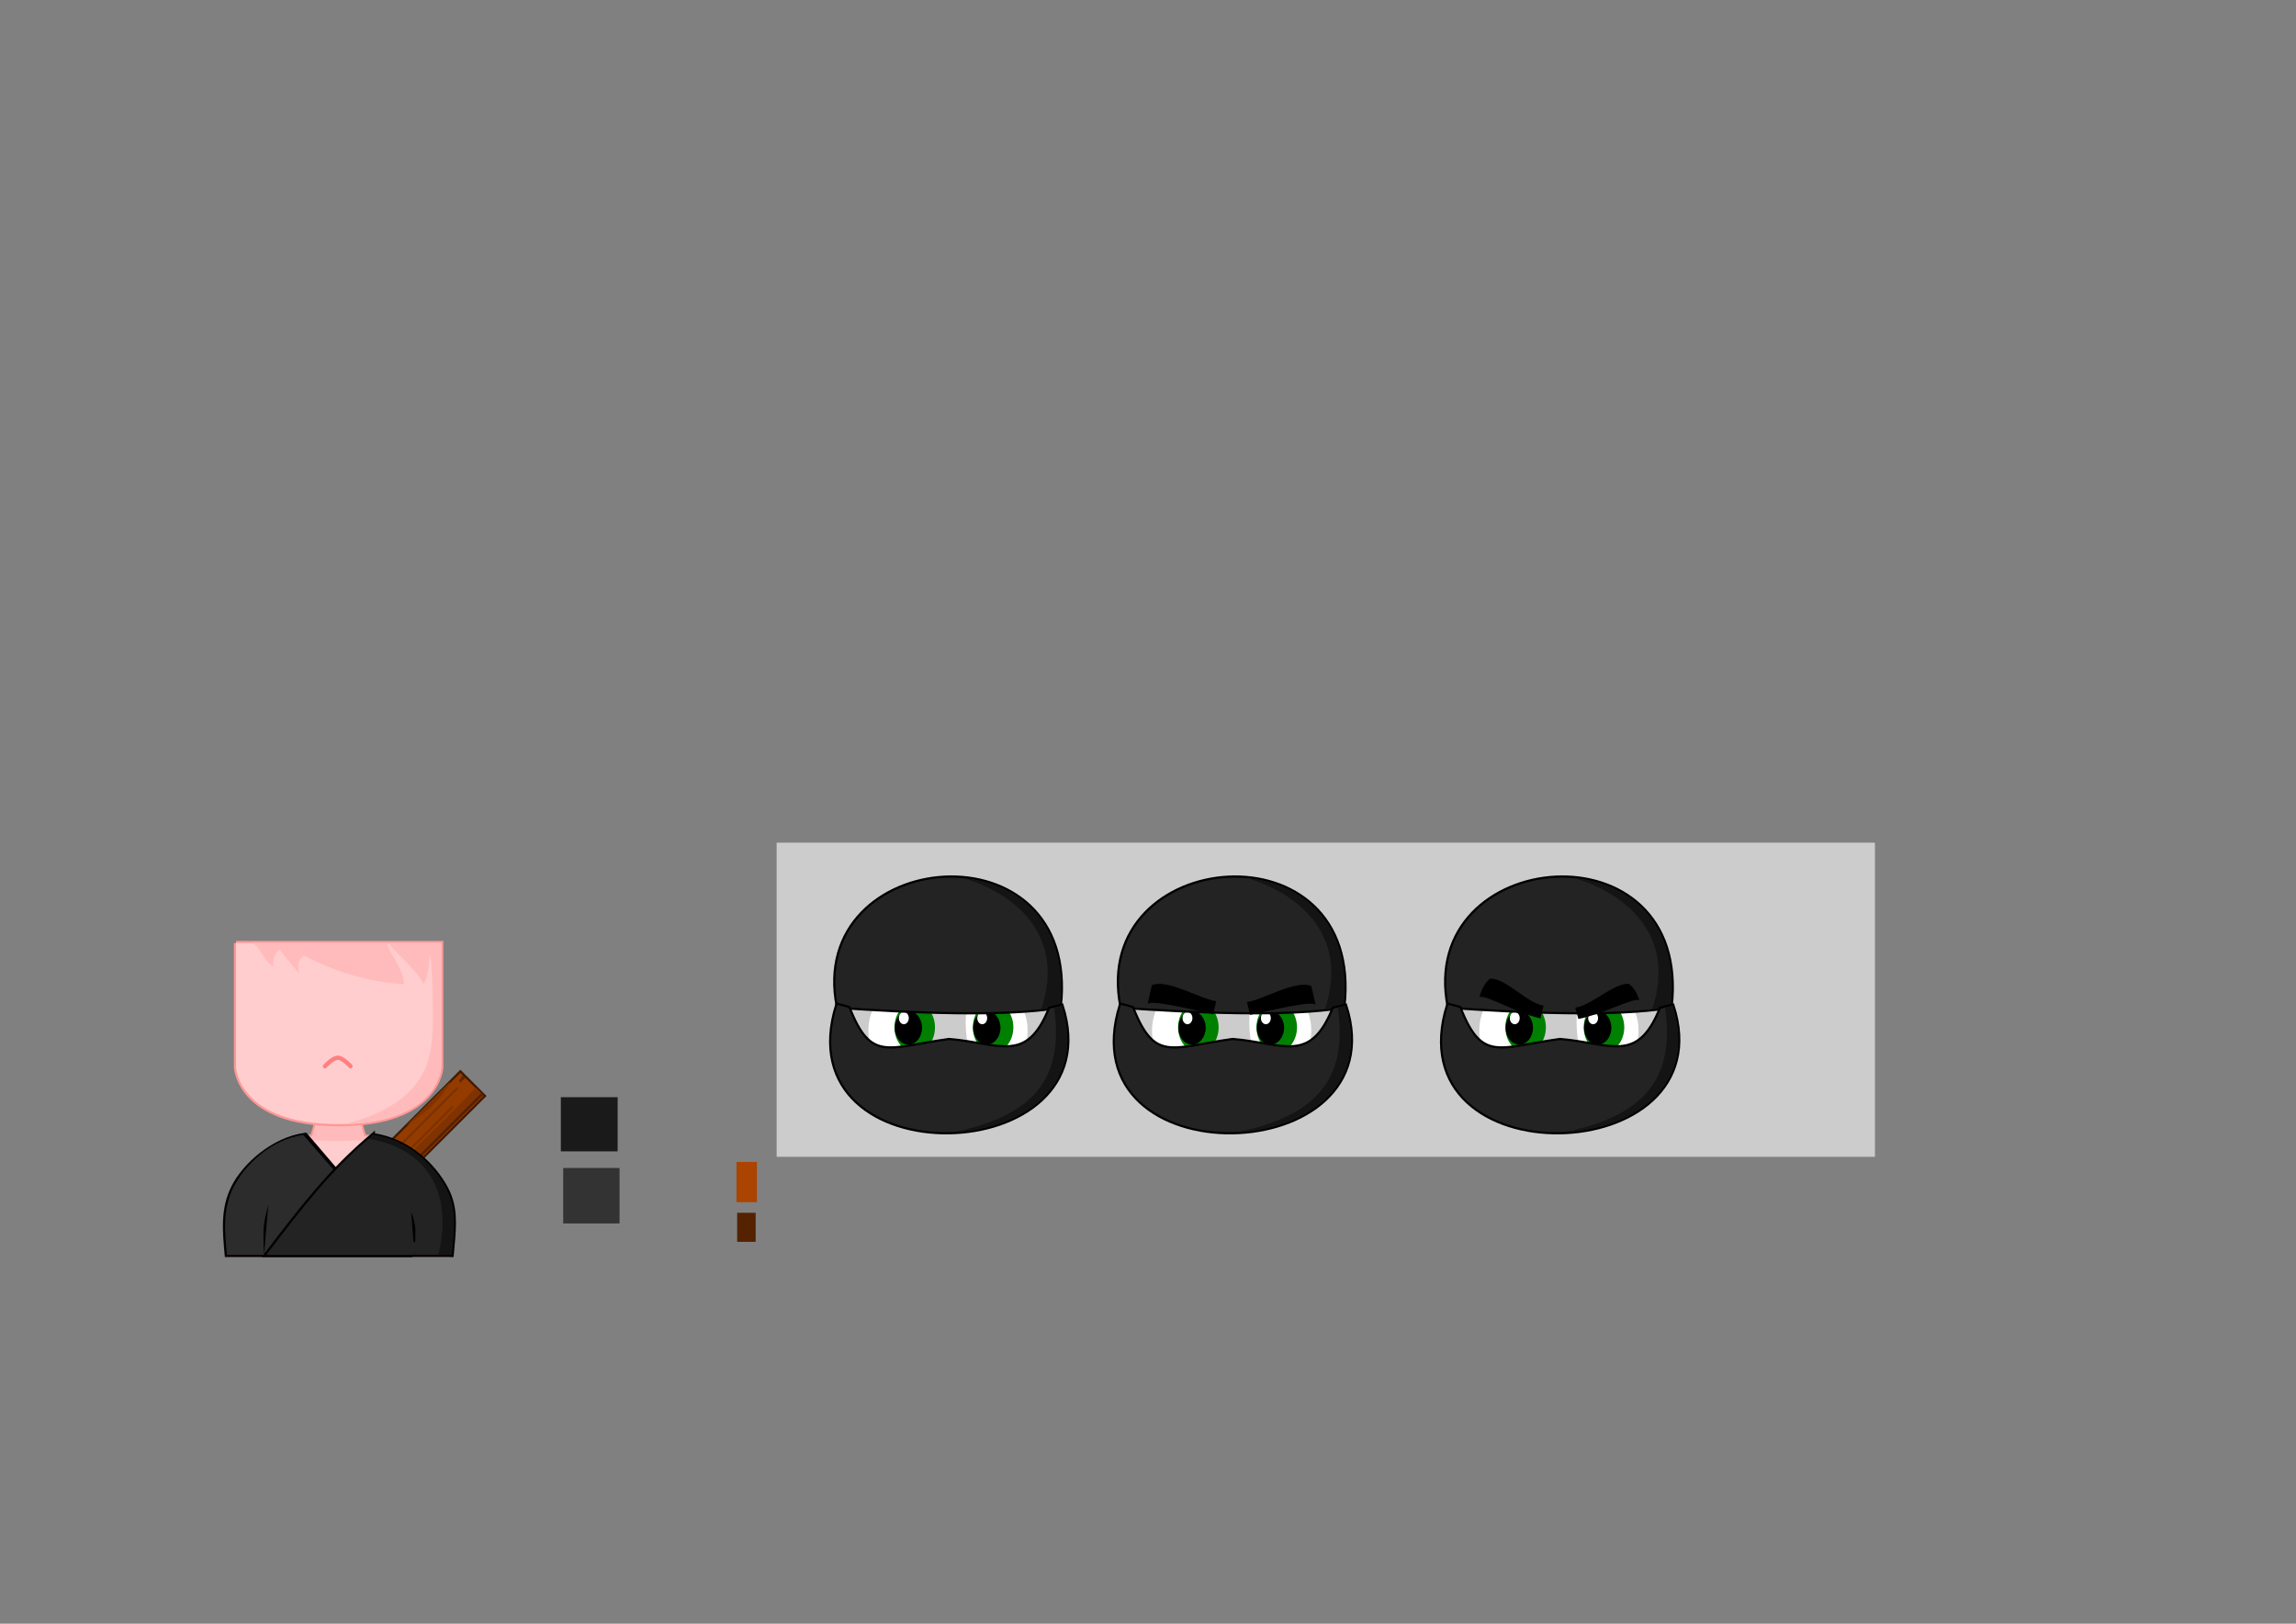 <?xml version="1.0" encoding="UTF-8" standalone="no"?>
<!-- Created with Inkscape (http://www.inkscape.org/) -->

<svg
   xmlns:dc="http://purl.org/dc/elements/1.1/"
   xmlns:cc="http://creativecommons.org/ns#"
   xmlns:rdf="http://www.w3.org/1999/02/22-rdf-syntax-ns#"
   xmlns:svg="http://www.w3.org/2000/svg"
   xmlns="http://www.w3.org/2000/svg"
   xmlns:xlink="http://www.w3.org/1999/xlink"
   xmlns:sodipodi="http://sodipodi.sourceforge.net/DTD/sodipodi-0.dtd"
   xmlns:inkscape="http://www.inkscape.org/namespaces/inkscape"
   width="1052.362"
   height="744.094"
   id="svg9823"
   version="1.1"
   inkscape:version="0.48.4 r9939"
   sodipodi:docname="japan.svg">
  <rect width="100%" height="100%" fill="#808080" stroke="none"/>
  <defs
     id="defs9825">
    <radialGradient
       inkscape:collect="always"
       xlink:href="#linearGradient5564-1-8"
       id="radialGradient9547"
       gradientUnits="userSpaceOnUse"
       gradientTransform="matrix(1,0,0,1.233,0,-83.694)"
       cx="1373.6"
       cy="359.885"
       fx="1373.6"
       fy="359.885"
       r="4.765" />
    <linearGradient
       id="linearGradient5564-1-8"
       inkscape:collect="always">
      <stop
         id="stop5566-1-2"
         offset="0"
         style="stop-color:#000000;stop-opacity:1;" />
      <stop
         id="stop5568-3-7"
         offset="1"
         style="stop-color:#000000;stop-opacity:0;" />
    </linearGradient>
    <radialGradient
       inkscape:collect="always"
       xlink:href="#linearGradient5362"
       id="radialGradient9549"
       gradientUnits="userSpaceOnUse"
       gradientTransform="matrix(2.228,0.353,-0.199,1.255,-4467.749,-780.01)"
       cx="3198.709"
       cy="677.871"
       fx="3198.709"
       fy="677.871"
       r="54.109" />
    <linearGradient
       id="linearGradient5362"
       inkscape:collect="always">
      <stop
         id="stop5364"
         offset="0"
         style="stop-color:#333333;stop-opacity:1" />
      <stop
         id="stop5366"
         offset="1"
         style="stop-color:#1a1a1a;stop-opacity:1" />
    </linearGradient>
    <radialGradient
       inkscape:collect="always"
       xlink:href="#linearGradient5384"
       id="radialGradient9551"
       gradientUnits="userSpaceOnUse"
       gradientTransform="matrix(2.916,0.79,-0.327,1.207,-3935.631,-2090.95)"
       cx="2349.163"
       cy="1147.079"
       fx="2349.163"
       fy="1147.079"
       r="51.688" />
    <linearGradient
       id="linearGradient5384"
       inkscape:collect="always">
      <stop
         id="stop5386"
         offset="0"
         style="stop-color:#333333;stop-opacity:1" />
      <stop
         id="stop5388"
         offset="1"
         style="stop-color:#1a1a1a;stop-opacity:1" />
    </linearGradient>
    <radialGradient
       inkscape:collect="always"
       xlink:href="#linearGradient5564-1-8"
       id="radialGradient9479"
       gradientUnits="userSpaceOnUse"
       gradientTransform="matrix(1,0,0,1.233,0,-83.694)"
       cx="1373.6"
       cy="359.885"
       fx="1373.6"
       fy="359.885"
       r="4.765" />
    <radialGradient
       inkscape:collect="always"
       xlink:href="#linearGradient5362"
       id="radialGradient9481"
       gradientUnits="userSpaceOnUse"
       gradientTransform="matrix(2.228,0.353,-0.199,1.255,-4467.749,-780.01)"
       cx="3198.709"
       cy="677.871"
       fx="3198.709"
       fy="677.871"
       r="54.109" />
    <radialGradient
       inkscape:collect="always"
       xlink:href="#linearGradient5384"
       id="radialGradient9483"
       gradientUnits="userSpaceOnUse"
       gradientTransform="matrix(2.916,0.79,-0.327,1.207,-3935.631,-2090.95)"
       cx="2349.163"
       cy="1147.079"
       fx="2349.163"
       fy="1147.079"
       r="51.688" />
    <radialGradient
       inkscape:collect="always"
       xlink:href="#linearGradient5564-1-8"
       id="radialGradient8548"
       gradientUnits="userSpaceOnUse"
       gradientTransform="matrix(1,0,0,1.233,0,-83.694)"
       cx="1373.6"
       cy="359.885"
       fx="1373.6"
       fy="359.885"
       r="4.765" />
    <linearGradient
       id="linearGradient5409">
      <stop
         id="stop5411"
         offset="0"
         style="stop-color:#aa4400;stop-opacity:1" />
      <stop
         style="stop-color:#7f3300;stop-opacity:1;"
         offset="0.783"
         id="stop5419" />
      <stop
         id="stop5413"
         offset="1"
         style="stop-color:#552200;stop-opacity:1" />
    </linearGradient>
    <linearGradient
       id="linearGradient5612-5-4-9-7-9-2">
      <stop
         style="stop-color:#ffd5d5;stop-opacity:1;"
         offset="0"
         id="stop5614-7-6-0-35-2-3" />
      <stop
         id="stop5616-5-9-3-63-4-9"
         offset="0.24"
         style="stop-color:#ffc9c9;stop-opacity:1" />
      <stop
         style="stop-color:#ffb3b3;stop-opacity:1"
         offset="1"
         id="stop5618-4-9-4-4-2-7" />
    </linearGradient>
    <linearGradient
       id="linearGradient5634-1-3-7-3"
       inkscape:collect="always">
      <stop
         id="stop5636-3-8-3-2"
         offset="0"
         style="stop-color:#ff7c7c;stop-opacity:1" />
      <stop
         id="stop5638-5-5-8-7"
         offset="1"
         style="stop-color:#ffb4b4;stop-opacity:1" />
    </linearGradient>
    <linearGradient
       id="linearGradient5554-48">
      <stop
         id="stop5556-16"
         offset="0"
         style="stop-color:#ffd5d5;stop-opacity:1;" />
      <stop
         style="stop-color:#ffc9c9;stop-opacity:1"
         offset="0.838"
         id="stop5572-7" />
      <stop
         id="stop5558-4"
         offset="1"
         style="stop-color:#ffb3b3;stop-opacity:1" />
    </linearGradient>
    <linearGradient
       id="linearGradient5393"
       inkscape:collect="always">
      <stop
         id="stop5395"
         offset="0"
         style="stop-color:#333333;stop-opacity:1;" />
      <stop
         id="stop5397"
         offset="1"
         style="stop-color:#1a1a1a;stop-opacity:1" />
    </linearGradient>
    <linearGradient
       inkscape:collect="always"
       xlink:href="#linearGradient5409"
       id="linearGradient3299"
       gradientUnits="userSpaceOnUse"
       gradientTransform="translate(-0.805,0.24)"
       spreadMethod="reflect"
       x1="2535.821"
       y1="1241.268"
       x2="2546.832"
       y2="1241.161" />
    <linearGradient
       inkscape:collect="always"
       xlink:href="#linearGradient5612-5-4-9-7-9-2"
       id="linearGradient3301"
       gradientUnits="userSpaceOnUse"
       gradientTransform="matrix(1.949,0,0,1.949,-281.505,-1033.951)"
       x1="1353.345"
       y1="392.87"
       x2="1387.522"
       y2="387.454" />
    <linearGradient
       inkscape:collect="always"
       xlink:href="#linearGradient5634-1-3-7-3"
       id="linearGradient3303"
       gradientUnits="userSpaceOnUse"
       gradientTransform="translate(-694.099,525.24)"
       x1="2144"
       y1="-143.878"
       x2="2144"
       y2="-140.878" />
    <radialGradient
       inkscape:collect="always"
       xlink:href="#linearGradient5554-48"
       id="radialGradient3305"
       gradientUnits="userSpaceOnUse"
       gradientTransform="matrix(2.329,0,0,1.718,-837.576,39.674)"
       cx="1378.663"
       cy="362.519"
       fx="1378.663"
       fy="362.519"
       r="24" />
    <linearGradient
       inkscape:collect="always"
       xlink:href="#linearGradient5393"
       id="linearGradient3307"
       gradientUnits="userSpaceOnUse"
       gradientTransform="translate(-1,1.253)"
       x1="2344.339"
       y1="1254.528"
       x2="2381.367"
       y2="1276.776" />
    <linearGradient
       inkscape:collect="always"
       xlink:href="#linearGradient5393"
       id="linearGradient3309"
       gradientUnits="userSpaceOnUse"
       gradientTransform="translate(0,0.875)"
       x1="2344.339"
       y1="1254.528"
       x2="2426.318"
       y2="1278.138" />
    <linearGradient
       inkscape:collect="always"
       xlink:href="#linearGradient5612-5-4-9-7-9-2"
       id="linearGradient3319"
       gradientUnits="userSpaceOnUse"
       gradientTransform="matrix(1.949,0,0,1.949,-281.505,-1033.951)"
       x1="1353.345"
       y1="392.87"
       x2="1387.522"
       y2="387.454" />
    <linearGradient
       inkscape:collect="always"
       xlink:href="#linearGradient5634-1-3-7-3"
       id="linearGradient3321"
       gradientUnits="userSpaceOnUse"
       gradientTransform="translate(-694.099,525.24)"
       x1="2144"
       y1="-143.878"
       x2="2144"
       y2="-140.878" />
    <radialGradient
       inkscape:collect="always"
       xlink:href="#linearGradient5554-48"
       id="radialGradient3327"
       gradientUnits="userSpaceOnUse"
       gradientTransform="matrix(2.326,0,0,1.712,-833.941,573.559)"
       cx="1378.663"
       cy="362.519"
       fx="1378.663"
       fy="362.519"
       r="24" />
    <clipPath
       clipPathUnits="userSpaceOnUse"
       id="clipPath9074-4">
      <use
         x="0"
         y="0"
         xlink:href="#path5828-8-9"
         id="use9076-1"
         width="2995.585"
         height="900.115" />
    </clipPath>
    <clipPath
       clipPathUnits="userSpaceOnUse"
       id="clipPath11000">
      <path
         sodipodi:nodetypes="cccccccccccccaccccc"
         inkscape:connector-curvature="0"
         id="use11002"
         d="m 2345.041,621.397 c 0.674,3.178 2.086,6.021 5.847,7.795 0.266,-2.03 0.057,-4.06 3.025,-6.089 2.165,7.432 5.748,6.83 8.668,9.987 -0.303,-2.856 -2.437,-6.093 3.652,-7.618 14.401,3.924 28.726,11.266 47.018,8.964 0.177,-4.996 -2.38,-9.992 -7.795,-14.989 4.765,4.668 9.53,6.044 14.295,14.3 2.048,-3.216 3.42,-6.793 3.844,-10.402 3.672,12.215 1.78,30.202 1.35,40.926 l 3.898,-5.847 c 0.559,2.78 -1.31,6.519 -1.949,11.693 l 3.898,-7.795 c 0.049,-12.992 7.855,-32.114 0,-44.824 -9.164,-14.828 -30.532,-20.871 -46.773,-23.386 -22.851,4.81 -43.952,7.566 -52.619,29.233 -2.006,11.645 1.278,28.135 1.949,38.977 2.113,0.986 3.616,2.207 3.898,3.898 -1.786,-16.556 -5.551,-34.144 7.795,-44.824 z"
         style="fill:#aa0900;fill-opacity:1;stroke:none" />
    </clipPath>
    <clipPath
       clipPathUnits="userSpaceOnUse"
       id="clipPath3949">
      <use
         x="0"
         y="0"
         xlink:href="#path5838-8-9"
         id="use3951"
         width="1"
         height="1" />
    </clipPath>
    <clipPath
       clipPathUnits="userSpaceOnUse"
       id="clipPath3967">
      <use
         x="0"
         y="0"
         xlink:href="#rect5403"
         id="use3969"
         transform="matrix(0.707,0.707,-0.707,0.707,-733.442,-2143.022)"
         width="1"
         height="1" />
    </clipPath>
    <clipPath
       clipPathUnits="userSpaceOnUse"
       id="clipPath3983">
      <use
         x="0"
         y="0"
         xlink:href="#rect5403"
         id="use3985"
         transform="matrix(0.707,0.707,-0.707,0.707,-733.442,-2143.022)"
         width="1"
         height="1" />
    </clipPath>
    <clipPath
       clipPathUnits="userSpaceOnUse"
       id="clipPath3991">
      <use
         x="0"
         y="0"
         xlink:href="#path4513"
         id="use3993"
         transform="translate(-2225.296,-716.408)"
         width="1"
         height="1" />
    </clipPath>
    <clipPath
       clipPathUnits="userSpaceOnUse"
       id="clipPath3999">
      <use
         x="0"
         y="0"
         xlink:href="#path5295"
         id="use4001"
         transform="translate(-2417.296,-720.408)"
         width="1"
         height="1" />
    </clipPath>
    <clipPath
       clipPathUnits="userSpaceOnUse"
       id="clipPath4007">
      <use
         x="0"
         y="0"
         xlink:href="#path4505"
         id="use4009"
         transform="translate(-2417.296,-720.408)"
         width="1"
         height="1" />
    </clipPath>
    <radialGradient
       inkscape:collect="always"
       xlink:href="#linearGradient5564-1-8"
       id="radialGradient4047"
       gradientUnits="userSpaceOnUse"
       gradientTransform="matrix(1,0,0,1.233,0,-83.694)"
       cx="1373.6"
       cy="359.885"
       fx="1373.6"
       fy="359.885"
       r="4.765" />
    <radialGradient
       inkscape:collect="always"
       xlink:href="#linearGradient5564-1-8"
       id="radialGradient4085"
       gradientUnits="userSpaceOnUse"
       gradientTransform="matrix(1,0,0,1.233,0,-83.694)"
       cx="1373.6"
       cy="359.885"
       fx="1373.6"
       fy="359.885"
       r="4.765" />
  </defs>
  <sodipodi:namedview
     id="base"
     pagecolor="#ffffff"
     bordercolor="#666666"
     borderopacity="1.0"
     inkscape:pageopacity="0.0"
     inkscape:pageshadow="2"
     inkscape:zoom="1.4142136"
     inkscape:cx="536.96346"
     inkscape:cy="384.86887"
     inkscape:document-units="px"
     inkscape:current-layer="layer1"
     showgrid="true"
     inkscape:window-width="1883"
     inkscape:window-height="1060"
     inkscape:window-x="37"
     inkscape:window-y="-3"
     inkscape:window-maximized="1"
     showguides="true"
     inkscape:guide-bbox="true">
    <inkscape:grid
       type="xygrid"
       id="grid6027" />
  </sodipodi:namedview>
  <g
     inkscape:label="Calque 1"
     inkscape:groupmode="layer"
     id="layer1"
     transform="translate(0,-308.268)">
    <rect
       style="fill:#cccccc;fill-opacity:1;stroke:none"
       id="rect8554"
       width="503.403"
       height="143.956"
       x="355.969"
       y="694.438" />
    <g
       id="g8556"
       inkscape:export-filename="ninjas/body-0.png"
       inkscape:export-xdpi="90"
       inkscape:export-ydpi="90"
       transform="translate(-2225.296,-408.14)">
      <g
         transform="matrix(0.707,0.707,-0.707,0.707,1491.853,-1426.614)"
         id="g8504"
         style="fill:#943b00;fill-opacity:1">
        <path
           sodipodi:type="inkscape:offset"
           inkscape:radius="0"
           inkscape:original="M 2531.1875 1195.3438 L 2531.1875 1288.3438 L 2546.1875 1288.3438 L 2546.1875 1195.3438 L 2531.1875 1195.3438 z "
           xlink:href="#rect5403"
           style="fill:#682a00;fill-opacity:1;stroke:#411a00;stroke-opacity:1;stroke-width:2;stroke-miterlimit:4;stroke-dasharray:none"
           id="path3961"
           inkscape:href="#rect5403"
           d="m 2531.188,1195.344 0,93 15,0 0,-93 -15,0 z" />
        <rect
           y="1195.355"
           x="2531.195"
           height="93"
           width="15"
           id="rect5403"
           style="fill:#943b00;fill-opacity:1;stroke:none" />
        <path
           inkscape:connector-curvature="0"
           id="path5421"
           d="m 2535.21,1200.895 0,72.059"
           style="fill:#000000;fill-opacity:1;stroke:#7c3200;stroke-width:1;stroke-linecap:butt;stroke-linejoin:miter;stroke-opacity:1"
           sodipodi:nodetypes="cc" />
        <path
           style="fill:#000000;stroke:#7c3200;stroke-width:1;stroke-linecap:butt;stroke-linejoin:miter;stroke-opacity:1;fill-opacity:1"
           d="m 2539.695,1208.481 0,72.059"
           id="path8500"
           inkscape:connector-curvature="0" />
        <path
           style="fill:#803300;fill-opacity:1;stroke:none"
           d="m 189,528.094 c 9.877,-9.509 19.794,-19.176 30,-30 l -9,-10 c -5.702,16.571 -13.044,20.911 -30.25,32.875 3.89,8.269 -0.181,-0.153 -2.25,-5.125 l 36.75,-37.875 14.25,25.25 -36.25,32.125 z"
           id="path3963"
           inkscape:connector-curvature="0"
           transform="matrix(0.707,-0.707,0.707,0.707,2033.968,996.724)"
           clip-path="url(#clipPath3967)"
           sodipodi:nodetypes="ccccccccc" />
        <g
           id="g3975"
           style="opacity:0.99"
           transform="translate(-4.711,0.234)">
          <path
             sodipodi:nodetypes="cc"
             style="fill:none;stroke:#411a00;stroke-width:1px;stroke-linecap:butt;stroke-linejoin:miter;stroke-opacity:0.607"
             d="m 216.312,496.469 -1.953,2.953 2.603,-2.603"
             id="path3973"
             inkscape:connector-curvature="0"
             transform="matrix(0.707,-0.707,0.707,0.707,2033.968,996.724)" />
        </g>
        <path
           style="fill:#552200;fill-opacity:1;stroke:none"
           d="m 189.875,532.282 31.969,-31.969 6.406,3.969 -33.312,32.688 z"
           id="path3979"
           inkscape:connector-curvature="0"
           transform="matrix(0.707,-0.707,0.707,0.707,2033.968,996.724)"
           clip-path="url(#clipPath3983)"
           sodipodi:nodetypes="ccccc" />
      </g>
      <g
         transform="translate(-5.769,298.127)"
         id="g9102-0">
        <path
           d="M 2376.25,932.188 2374.281,939 c 0,0 -5.371,0.695 -7.844,1.656 -16.123,6.271 -30.993,18.72 -31.812,36 l 0.625,16.719 16,0 c -0.346,-9.499 -1.875,-19.456 3.469,-23.875 l -2.469,23.875 68,0 -2.781,-23.875 c 5.344,4.418 4.128,14.376 3.781,23.875 l 15,0 1.312,-16.719 c -0.819,-17.28 -15.689,-29.729 -31.812,-36 -2.472,-0.962 -7.844,-1.656 -7.844,-1.656 l -1.969,-6.812 -19.688,0 z"
           inkscape:href="#path5828-8-9"
           id="path9027-6"
           style="fill:#ffcdcd;fill-opacity:1;stroke:#ff9898;stroke-width:2;stroke-miterlimit:4;stroke-opacity:1;stroke-dasharray:none"
           xlink:href="#path5828-8-9"
           inkscape:original="M 2376.25 932.1875 L 2374.2812 939 C 2374.2812 939 2368.9098 939.69475 2366.4375 940.65625 C 2350.3146 946.92685 2335.4443 959.37635 2334.625 976.65625 L 2335.25 993.375 L 2351.25 993.375 C 2350.9037 983.8759 2349.3747 973.9185 2354.7188 969.5 L 2352.25 993.375 L 2420.25 993.375 L 2417.4688 969.5 C 2422.8126 973.9184 2421.5963 983.8762 2421.25 993.375 L 2436.25 993.375 L 2437.5625 976.65625 C 2436.7432 959.37635 2421.8731 946.92685 2405.75 940.65625 C 2403.2779 939.69475 2397.9062 939 2397.9062 939 L 2395.9375 932.1875 L 2376.25 932.1875 z "
           inkscape:radius="0"
           sodipodi:type="inkscape:offset" />
        <path
           sodipodi:nodetypes="ccscccccccccccccc"
           inkscape:connector-curvature="0"
           id="path5828-8-9"
           d="m 2376.255,932.184 -1.969,6.812 c 0,0 -5.372,0.695 -7.844,1.656 -16.123,6.271 -30.993,18.72 -31.812,36 l 0.63,16.73 16,0 c -0.346,-9.499 -1.881,-19.468 3.463,-23.887 l -2.463,23.887 68,0 -2.787,-23.887 c 5.344,4.418 4.133,14.388 3.787,23.887 l 15,0 1.307,-16.73 c -0.819,-17.28 -15.689,-29.729 -31.812,-36 -2.472,-0.962 -7.844,-1.656 -7.844,-1.656 l -1.969,-6.812 z"
           style="fill:#ffcdcd;fill-opacity:1;stroke:none" />
        <path
           sodipodi:nodetypes="cccsccccc"
           clip-path="url(#clipPath9074-4)"
           inkscape:connector-curvature="0"
           id="path9029-5"
           d="m 2372.083,926.768 -2.888,13.595 c 11.86,1.264 23.907,0.839 36,0 0.855,0.44 0.665,3.93 1.495,4.348 27.209,13.685 30.43,26.177 26.646,48.875 l 9.736,0.863 -2.788,-58.073 -39.563,-8.194 z"
           style="color:#000000;fill:#ffbbbb;fill-opacity:1;fill-rule:nonzero;stroke:none;stroke-width:1px;marker:none;visibility:visible;display:inline;overflow:visible;enable-background:accumulate" />
      </g>
      <g
         id="g3929"
         transform="translate(-0.625,0)">
        <g
           style="fill:#ffcdcd;fill-opacity:1"
           inkscape:export-ydpi="90"
           inkscape:export-xdpi="90"
           inkscape:export-filename="/home/aurelien/workspace/burgerparty/assets/customers/head-0.png"
           id="g5832-7-9"
           transform="matrix(1.949,0,0,1.949,-444.794,496.751)">
          <path
             sodipodi:type="inkscape:offset"
             inkscape:radius="0"
             inkscape:original="M 1425.8125 334.4375 L 1425.8125 363.6875 C 1425.8125 363.6875 1426.3339 377.03125 1449.9375 377.03125 C 1473.5411 377.03125 1474.0625 363.6875 1474.0625 363.6875 L 1474.0625 334.4375 L 1425.8125 334.4375 z "
             xlink:href="#path5838-8-9"
             style="fill:#ffcdcd;fill-opacity:1;stroke:#ff9898;stroke-opacity:1"
             id="path3955"
             inkscape:href="#path5838-8-9"
             d="m 1425.812,334.438 0,29.25 c 0,0 0.521,13.344 24.125,13.344 23.604,0 24.125,-13.344 24.125,-13.344 l 0,-29.25 -48.25,0 z" />
          <path
             sodipodi:nodetypes="cczccc"
             inkscape:connector-curvature="0"
             id="path5838-8-9"
             d="m 1425.819,334.427 0,29.248 c 0,0 0.513,13.341 24.117,13.341 23.604,0 24.117,-13.341 24.117,-13.341 l 0,-29.248 z"
             style="fill:#ffcdcd;fill-opacity:1;stroke:none" />
          <path
             sodipodi:nodetypes="cccccsccccccccc"
             clip-path="url(#clipPath3949)"
             inkscape:connector-curvature="0"
             id="path5376-2"
             d="m 1441.696,337.47 c 0.873,-0.036 9.236,5.644 23.604,6.671 0,-4.105 -5.058,-9.321 -3.592,-9.767 -0.015,0.847 6.871,6.553 8.21,9.767 1.399,-2.572 1.155,-5.131 1.539,-7.154 0.513,3.079 0.825,14.831 0.513,18.985 -0.402,5.364 -1.193,16.705 -22.135,21.421 l 24.245,-1.219 2.508,-48.454 -54.391,1.026 8.723,6.671 c 1.102,1.52 1.415,2.883 3.592,4.618 -0.01,-1.557 0.228,-3.027 1.539,-4.105 1.693,2.077 1.026,1.539 4.618,5.644 -0.352,-1.409 -0.635,-2.814 1.026,-4.105 z"
             style="fill:#ffbbbb;fill-opacity:1;stroke:none" />
        </g>
        <path
           style="fill:none;stroke:#ff8080;stroke-width:1.949px;stroke-linecap:round;stroke-linejoin:round;stroke-opacity:1"
           d="m 2386.584,1205.034 c 0,0 -3.504,-3.898 -5.847,-3.898 -2.342,0 -5.847,3.898 -5.847,3.898"
           id="path5971-5"
           inkscape:connector-curvature="0"
           sodipodi:nodetypes="czc" />
      </g>
      <path
         sodipodi:type="inkscape:offset"
         inkscape:radius="0"
         inkscape:original="M 2364.2812 1236.5 C 2349.363 1238.5273 2337.2812 1250.5 2332.2812 1260.5 C 2327.2812 1270.5 2328.2812 1280.5 2329.2812 1291.5 L 2346.2812 1291.5 C 2346.2812 1291.5 2345.7178 1281.4436 2346.2812 1277.5 C 2346.8447 1273.5563 2348.2812 1268.5 2348.2812 1268.5 L 2346.2812 1291.5 L 2412.2812 1291.5 L 2364.2812 1236.5 z "
         xlink:href="#path8511"
         style="opacity:1;fill:#2c2c2c;fill-opacity:1;stroke:#000000;stroke-width:2;stroke-miterlimit:4;stroke-dasharray:none;stroke-opacity:1"
         id="path6797"
         inkscape:href="#path8511"
         d="m 2365.281,1236.5 c -14.918,2.027 -28,14 -33,24 -5,10 -4,20 -3,31 l 17,0 c 0,0 -0.563,-10.056 0,-14 0.564,-3.944 2,-9 2,-9 l -2,23 66,0 -47,-55 z" />
      <path
         sodipodi:nodetypes="zcczccccz"
         id="path8511"
         d="m 2332.296,1260.502 c -5,10 -4,20 -3,31 l 17,0 c 0,0 -0.563,-10.056 0,-14 0.563,-3.944 2,-9 2,-9 l -2,23 c 23,0 43,0 66,0 l -48,-55 c -14.918,2.027 -27,14 -32,24 z"
         style="fill:#2c2c2c;fill-opacity:1;stroke:none"
         inkscape:connector-curvature="0" />
      <path
         sodipodi:type="inkscape:offset"
         inkscape:radius="0"
         inkscape:original="M 2396.2812 1236.5 C 2377.1231 1252.5042 2363.9369 1269.6665 2347.2812 1291.5 L 2415.2812 1291.5 L 2413.75 1271.6875 C 2413.75 1271.6875 2415.4446 1275.7994 2415.6562 1279.5 C 2415.8679 1283.2005 2415.375 1291.5 2415.375 1291.5 L 2432.2812 1291.5 C 2433.2812 1280.5 2434.2812 1272.5 2431.2812 1264.5 C 2428.2812 1256.5 2416.7892 1239.495 2396.2812 1236.5 z "
         xlink:href="#path4513"
         style="fill:#232323;fill-opacity:1;stroke:#000000;stroke-opacity:1;stroke-width:2;stroke-miterlimit:4;stroke-dasharray:none"
         id="path6799"
         inkscape:href="#path4513"
         d="m 2396.156,1236.656 c -19.158,16.004 -32.219,33.01 -48.875,54.844 l 68.094,0 0.906,0 16,0 c 1,-11 2,-19 -1,-27 -3,-8 -14.617,-24.849 -35.125,-27.844 z m 17.594,35.031 c 0,0 1.695,4.112 1.906,7.812 0.106,1.85 -0.058,3.462 -0.156,6 l -1.75,-13.812 z" />
      <path
         sodipodi:nodetypes="ccczcczcc"
         inkscape:connector-curvature="0"
         style="fill:#232323;fill-opacity:1;stroke:none"
         d="m 2347.296,1291.502 68,0 -1.554,-19.821 c 0,0 1.699,4.121 1.911,7.821 0.212,3.7 -0.286,12 -0.286,12 l 16.929,0 c 1,-11 2,-19 -1,-27 -3,-8 -14.492,-25.005 -35,-28 -19.158,16.004 -32.344,33.166 -49,55 z"
         id="path4513" />
      <path
         style="fill:#141414;fill-opacity:1;stroke:none"
         d="m 165,521.344 6.125,-3.875 49,10.625 -2,50 -17.75,-1 c 8.436,-31.141 -5.267,-52.619 -35.375,-55.75 z"
         id="path3987"
         inkscape:connector-curvature="0"
         transform="translate(2225.296,716.408)"
         sodipodi:nodetypes="cccccc"
         clip-path="url(#clipPath3991)" />
    </g>
    <rect
       y="843.523"
       x="258.132"
       height="25.418"
       width="25.842"
       id="rect4525"
       style="fill:#333333;fill-opacity:1;stroke:none" />
    <g
       id="g8532"
       transform="translate(-2137.296,-412.14)"
       inkscape:export-filename="ninjas/face-0-happy.png"
       inkscape:export-xdpi="90"
       inkscape:export-ydpi="90">
      <g
         id="g5346"
         transform="translate(191.02,0.875)">
        <path
           sodipodi:nodetypes="cccc"
           inkscape:connector-curvature="0"
           id="path5299"
           d="m 2371.012,1201.954 c 2.104,-9.095 2.411,-18.189 0,-27.284 -20.409,-10.702 -31.905,12.008 -24.386,27.284 8.002,-0.722 17.431,-2.942 24.386,0 z"
           style="fill:#ffffff;stroke:none" />
        <path
           sodipodi:nodetypes="cccc"
           inkscape:connector-curvature="0"
           id="path5301"
           d="m 2390.586,1201.954 c -2.104,-9.095 -2.411,-18.189 0,-27.284 20.409,-10.702 31.905,12.008 24.386,27.284 -8.002,-0.722 -17.431,-2.942 -24.386,0 z"
           style="fill:#ffffff;stroke:none" />
        <g
           transform="matrix(2.81,0,0,2.81,-1496.729,187.492)"
           id="g5303">
          <path
             sodipodi:type="arc"
             style="fill:#008000;fill-opacity:1;stroke:none"
             id="path5305"
             sodipodi:cx="2135.6345"
             sodipodi:cy="-168.35516"
             sodipodi:rx="2.0752974"
             sodipodi:ry="4.0737319"
             d="m 2137.71,-168.355 c 0,2.25 -0.929,4.074 -2.075,4.074 -1.146,0 -2.075,-1.824 -2.075,-4.074 0,-2.25 0.929,-4.074 2.075,-4.074 1.146,0 2.075,1.824 2.075,4.074 z"
             transform="matrix(1.593,0,0,1,-2027.596,525.24)" />
          <path
             transform="matrix(1.074,0,0,0.674,-920.23,470.427)"
             d="m 2137.71,-168.355 c 0,2.25 -0.929,4.074 -2.075,4.074 -1.146,0 -2.075,-1.824 -2.075,-4.074 0,-2.25 0.929,-4.074 2.075,-4.074 1.146,0 2.075,1.824 2.075,4.074 z"
             sodipodi:ry="4.0737319"
             sodipodi:rx="2.0752974"
             sodipodi:cy="-168.35516"
             sodipodi:cx="2135.6345"
             id="path5307"
             style="fill:#000000;fill-opacity:1;stroke:none"
             sodipodi:type="arc" />
          <path
             sodipodi:type="arc"
             style="fill:#ffffff;fill-opacity:1;stroke:none"
             id="path5309"
             sodipodi:cx="2135.6345"
             sodipodi:cy="-168.35516"
             sodipodi:rx="2.0752974"
             sodipodi:ry="4.0737319"
             d="m 2137.71,-168.355 c 0,2.25 -0.929,4.074 -2.075,4.074 -1.146,0 -2.075,-1.824 -2.075,-4.074 0,-2.25 0.929,-4.074 2.075,-4.074 1.146,0 2.075,1.824 2.075,4.074 z"
             transform="matrix(0.389,0,0,0.244,541.934,396.458)" />
        </g>
        <g
           transform="matrix(2.81,0,0,2.81,-1460.8,187.492)"
           id="g5311"
           style="fill:url(#radialGradient8548)">
          <path
             sodipodi:type="arc"
             style="fill:#008000;fill-opacity:1;stroke:none"
             id="path5314"
             sodipodi:cx="2135.6345"
             sodipodi:cy="-168.35516"
             sodipodi:rx="2.0752974"
             sodipodi:ry="4.0737319"
             d="m 2137.71,-168.355 c 0,2.25 -0.929,4.074 -2.075,4.074 -1.146,0 -2.075,-1.824 -2.075,-4.074 0,-2.25 0.929,-4.074 2.075,-4.074 1.146,0 2.075,1.824 2.075,4.074 z"
             transform="matrix(1.593,0,0,1,-2027.596,525.24)" />
          <path
             transform="matrix(1.074,0,0,0.674,-920.23,470.427)"
             d="m 2137.71,-168.355 c 0,2.25 -0.929,4.074 -2.075,4.074 -1.146,0 -2.075,-1.824 -2.075,-4.074 0,-2.25 0.929,-4.074 2.075,-4.074 1.146,0 2.075,1.824 2.075,4.074 z"
             sodipodi:ry="4.0737319"
             sodipodi:rx="2.0752974"
             sodipodi:cy="-168.35516"
             sodipodi:cx="2135.6345"
             id="path5316"
             style="fill:#000000;fill-opacity:1;stroke:none"
             sodipodi:type="arc" />
          <path
             sodipodi:type="arc"
             style="fill:#ffffff;fill-opacity:1;stroke:none"
             id="path5318"
             sodipodi:cx="2135.6345"
             sodipodi:cy="-168.35516"
             sodipodi:rx="2.0752974"
             sodipodi:ry="4.0737319"
             d="m 2137.71,-168.355 c 0,2.25 -0.929,4.074 -2.075,4.074 -1.146,0 -2.075,-1.824 -2.075,-4.074 0,-2.25 0.929,-4.074 2.075,-4.074 1.146,0 2.075,1.824 2.075,4.074 z"
             transform="matrix(0.389,0,0,0.244,541.934,396.458)" />
        </g>
      </g>
      <path
         sodipodi:type="inkscape:offset"
         inkscape:radius="0"
         inkscape:original="M 2570.3125 1122.6562 C 2541.8691 1124.0843 2514.053 1145.2167 2521.3438 1181.75 C 2553.7791 1184.0174 2597.1781 1186.0723 2623 1181.75 C 2627.8091 1139.5044 2598.7559 1121.2282 2570.3125 1122.6562 z "
         xlink:href="#path4505"
         style="fill:#232323;fill-opacity:1;stroke:#000000;stroke-width:2;stroke-miterlimit:4;stroke-opacity:1;stroke-dasharray:none"
         id="path3959"
         inkscape:href="#path4505"
         d="m 2570.312,1122.656 c -28.443,1.428 -56.26,22.561 -48.969,59.094 32.435,2.267 75.834,4.322 101.656,0 4.809,-42.246 -24.244,-60.522 -52.688,-59.094 z" />
      <path
         style="fill:#232323;fill-opacity:1;stroke:none"
         d="m 2521.341,1181.756 c 32.435,2.267 75.852,4.322 101.674,0 9.618,-84.491 -116.255,-73.067 -101.674,0 z"
         id="path4505"
         inkscape:connector-curvature="0"
         sodipodi:nodetypes="ccc" />
      <path
         style="fill:#141414;fill-opacity:1;stroke:none"
         d="m 155.875,401.094 65.375,3.25 0.625,56.125 -25.25,3.875 c 15.163,-41.715 -21.59,-59.828 -40.75,-63.25 z"
         id="path4003"
         inkscape:connector-curvature="0"
         transform="translate(2417.296,720.408)"
         clip-path="url(#clipPath4007)"
         sodipodi:nodetypes="ccccc" />
      <path
         sodipodi:type="inkscape:offset"
         inkscape:radius="0"
         inkscape:original="M 2521.0625 1180.9062 C 2496.1244 1260.6989 2648.0488 1256.5602 2623.875 1181.3438 L 2618.5312 1182.625 C 2607.9513 1208.6563 2595.5085 1198.9579 2572.3125 1197.0312 C 2544.4229 1200.8411 2536.3215 1207.9455 2526.25 1182.3125 L 2521.0625 1180.9062 z "
         xlink:href="#path5295"
         style="fill:#232323;fill-opacity:1;stroke:#000000;stroke-width:2;stroke-miterlimit:4;stroke-opacity:1;stroke-dasharray:none"
         id="path3957"
         inkscape:href="#path5295"
         d="m 2521.062,1180.906 c -24.938,79.793 126.986,75.654 102.812,0.438 l -5.344,1.281 c -10.58,26.031 -23.023,16.333 -46.219,14.406 -27.89,3.81 -35.991,10.914 -46.062,-14.719 l -5.188,-1.406 z" />
      <path
         style="fill:#232323;fill-opacity:1;stroke:none"
         d="m 2521.056,1180.909 c -24.938,79.793 127,75.64 102.826,0.424 l -5.346,1.294 c -10.58,26.031 -23.023,16.341 -46.219,14.415 -27.89,3.81 -35.982,10.895 -46.053,-14.739 z"
         id="path5295"
         inkscape:connector-curvature="0"
         sodipodi:nodetypes="cccccc" />
      <path
         style="fill:#141414;fill-opacity:1;stroke:none"
         d="m 203,460.469 16.875,-29.75 -1.625,89 -65.5,-0.125 c 48.219,-8.156 54.219,-31.811 50.25,-59.125 z"
         id="path3995"
         inkscape:connector-curvature="0"
         transform="translate(2417.296,720.408)"
         sodipodi:nodetypes="ccccc"
         clip-path="url(#clipPath3999)" />
    </g>
    <rect
       y="811.075"
       x="257.057"
       height="24.822"
       width="26.032"
       id="rect5370"
       style="fill:#1a1a1a;fill-opacity:1;stroke:none" />
    <rect
       y="840.74"
       x="337.576"
       height="18.465"
       width="9.384"
       id="rect5405"
       style="fill:#aa4400;fill-opacity:1;stroke:none" />
    <rect
       y="864.048"
       x="337.878"
       height="13.319"
       width="8.476"
       id="rect5407"
       style="fill:#552200;fill-opacity:1;stroke:none" />
    <g
       id="g4182"
       inkscape:export-filename="ninjas/face-0-neutral.png"
       inkscape:export-xdpi="90"
       inkscape:export-ydpi="90">
      <use
         inkscape:export-ydpi="90"
         inkscape:export-xdpi="90"
         inkscape:export-filename="ninjas/face-0-neutral.png"
         height="744.094"
         width="1052.362"
         transform="translate(130,0)"
         id="use4087"
         xlink:href="#g8532"
         y="0"
         x="0" />
      <path
         sodipodi:nodetypes="ccccc"
         inkscape:connector-curvature="0"
         id="rect4173"
         d="m 527.955,759.749 c 6.982,-3.037 22.072,6.268 29.518,7.356 l -1.428,5.872 C 545,770.612 527.556,766.365 526,768.362 z"
         style="opacity:0.99;color:#000000;fill:#000000;fill-opacity:1;stroke:none;stroke-width:8.1;marker:none;visibility:visible;display:inline;overflow:visible;enable-background:accumulate" />
      <use
         height="744.094"
         width="1052.362"
         transform="matrix(-1,0,0,1,1129,0.375)"
         id="use4176"
         xlink:href="#rect4173"
         y="0"
         x="0" />
    </g>
    <g
       id="g4187"
       inkscape:export-filename="ninjas/face-0-angry.png"
       inkscape:export-xdpi="90"
       inkscape:export-ydpi="90">
      <use
         inkscape:export-ydpi="90"
         inkscape:export-xdpi="90"
         inkscape:export-filename="ninjas/face-0-angry.png"
         height="744.094"
         width="1052.362"
         transform="translate(280,0)"
         id="use4089"
         xlink:href="#g8532"
         y="0"
         x="0" />
      <path
         style="opacity:0.99;color:#000000;fill:#000000;fill-opacity:1;stroke:none;stroke-width:8.1;marker:none;visibility:visible;display:inline;overflow:visible;enable-background:accumulate"
         d="m 682.955,756.749 c 7.045,-0.386 17.072,11.268 24.518,12.356 l -1.428,5.872 C 695,772.612 680,763.362 678,765.362 c 1.076,-3.542 2.474,-6.71 4.955,-8.614 z"
         id="path4178"
         inkscape:connector-curvature="0"
         sodipodi:nodetypes="ccccc" />
      <use
         height="744.094"
         width="1052.362"
         transform="matrix(-1,0,0,0.884,1429.473,90.148)"
         id="use4180"
         xlink:href="#path4178"
         y="0"
         x="0" />
    </g>
  </g>
</svg>
